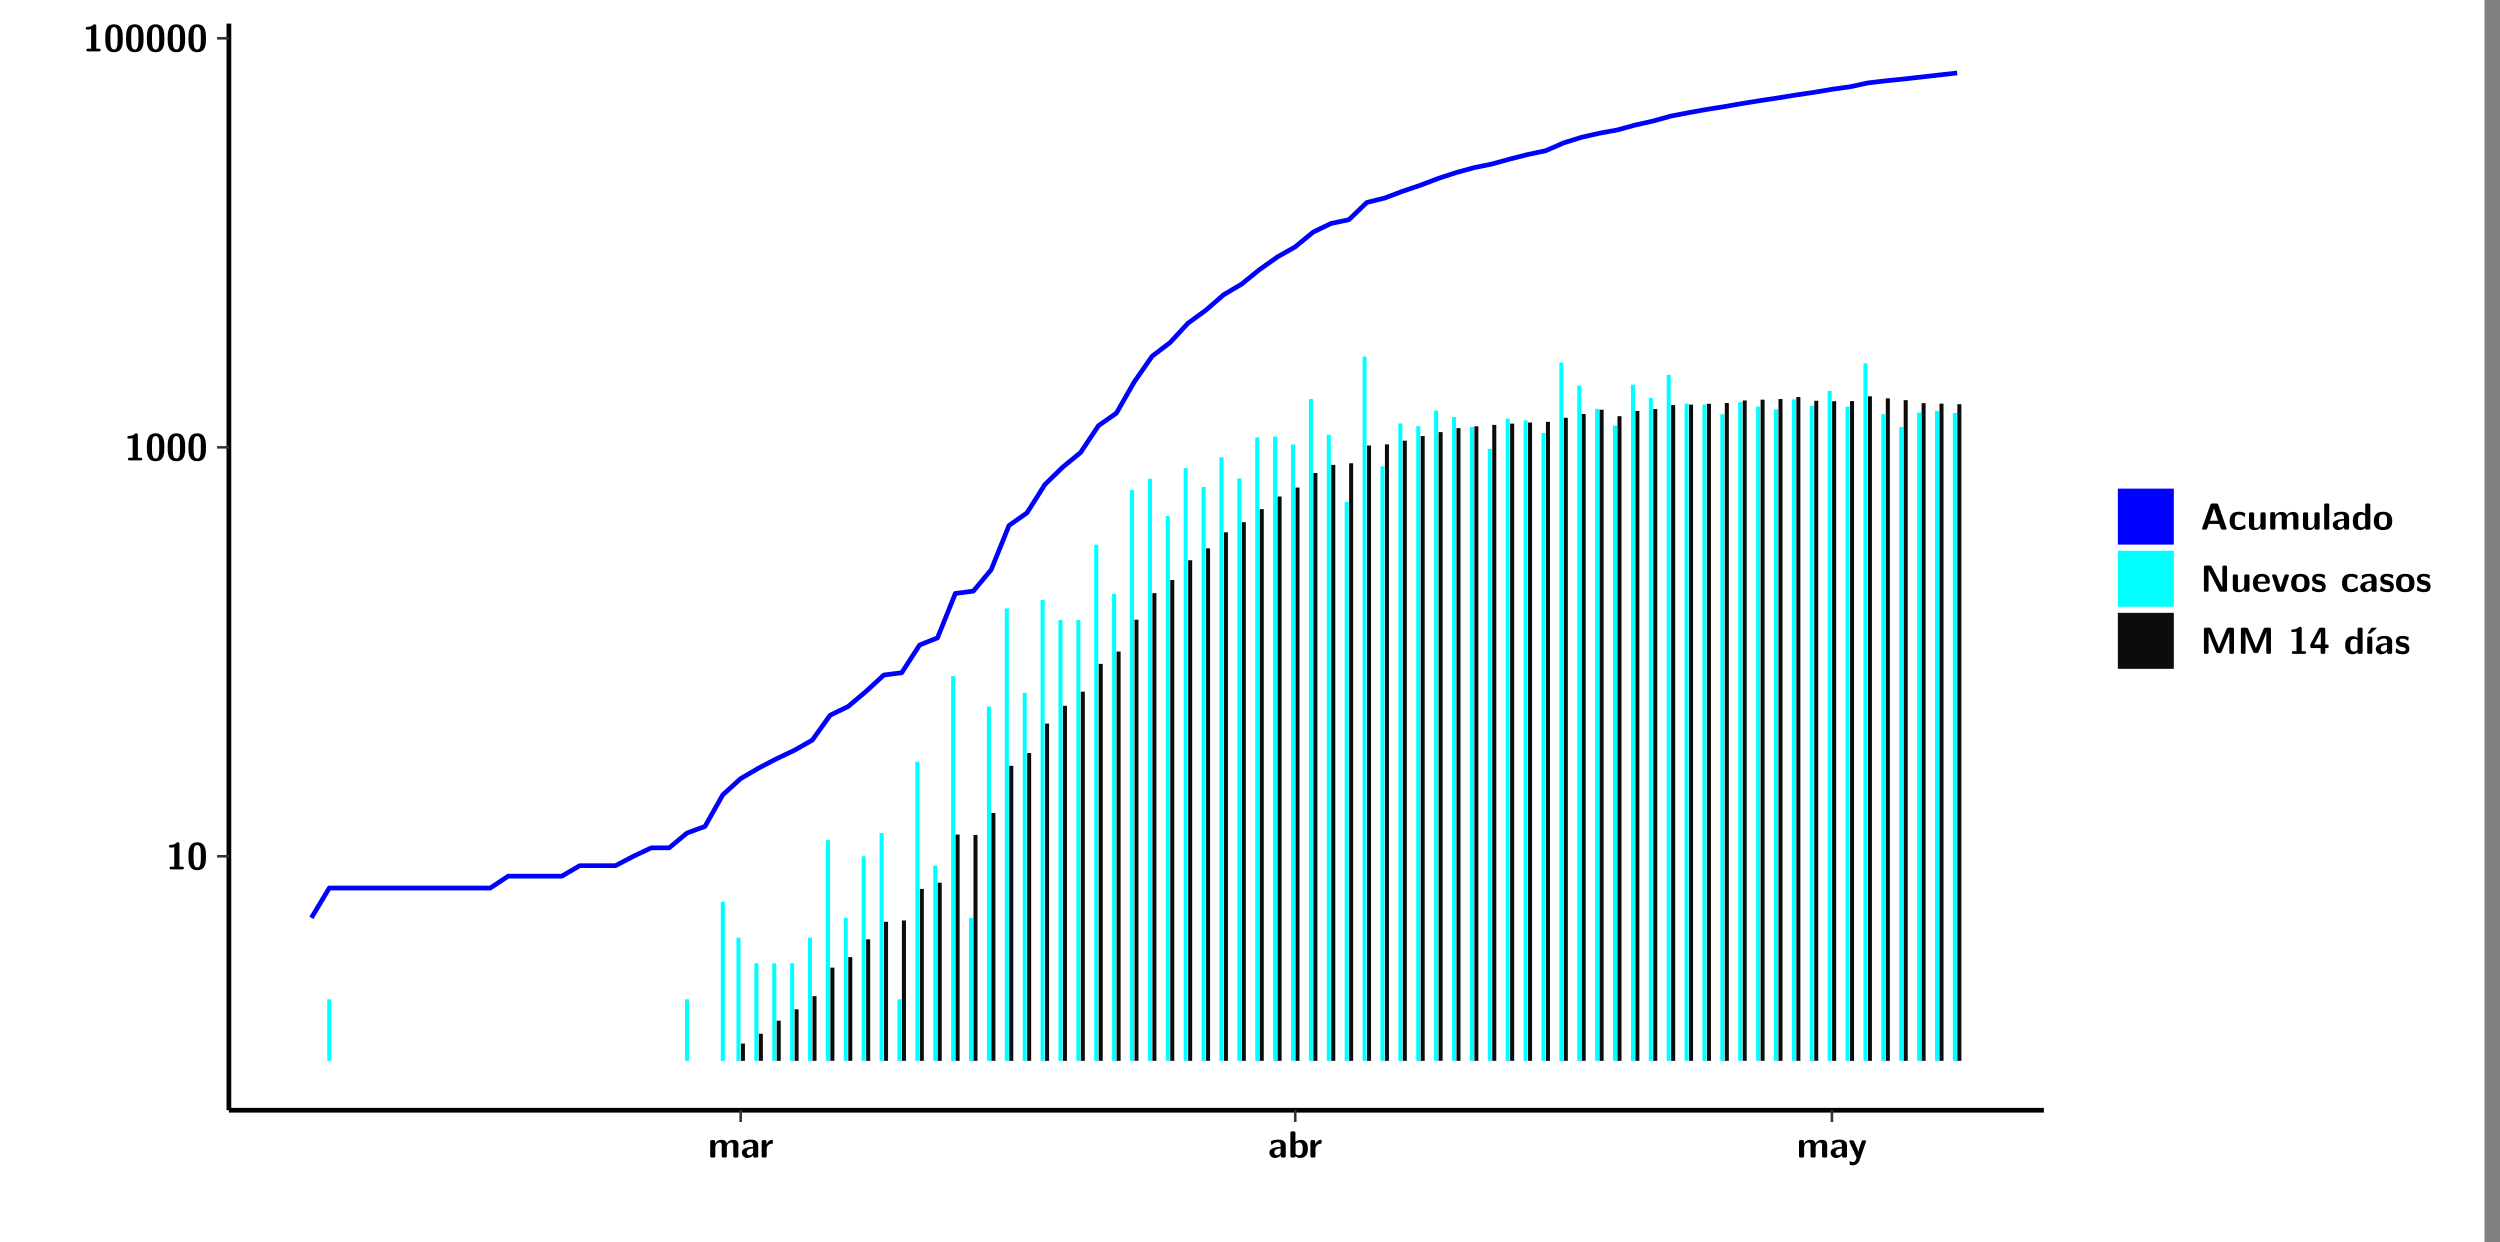 <?xml version="1.0" encoding="UTF-8"?>
<svg xmlns="http://www.w3.org/2000/svg" xmlns:xlink="http://www.w3.org/1999/xlink" width="579.653pt" height="288pt" viewBox="0 0 579.653 288" version="1.1">
<rect x="0" y="0" width="579.653" height="288" fill="#808080" stroke="none"/>
<defs>
<g>
<symbol overflow="visible" id="glyph0-0">
<path style="stroke:none;" d=""/>
</symbol>
<symbol overflow="visible" id="glyph0-1">
<path style="stroke:none;" d="M 3.109 -5.859 C 3.109 -6.016 3.109 -6.281 2.719 -6.281 C 2.547 -6.281 2.516 -6.266 2.406 -6.156 C 2.25 -6.016 1.922 -5.688 1.047 -5.672 C 0.891 -5.672 0.672 -5.609 0.672 -5.359 C 0.672 -5.047 0.969 -5.047 1.094 -5.047 C 1.344 -5.047 1.656 -5.078 1.906 -5.156 L 1.906 -0.625 L 1.234 -0.625 C 1.109 -0.625 0.812 -0.625 0.812 -0.312 C 0.812 0 1.109 0 1.234 0 L 3.719 0 C 3.828 0 4.141 0 4.141 -0.312 C 4.141 -0.625 3.828 -0.625 3.719 -0.625 L 3.109 -0.625 Z M 3.109 -5.859 "/>
</symbol>
<symbol overflow="visible" id="glyph0-2">
<path style="stroke:none;" d="M 4.438 -3 C 4.438 -4.203 4.438 -6.281 2.406 -6.281 C 0.375 -6.281 0.375 -4.219 0.375 -3 C 0.375 -1.812 0.375 0.188 2.406 0.188 C 4.438 0.188 4.438 -1.781 4.438 -3 Z M 2.406 -0.438 C 1.75 -0.438 1.656 -1.25 1.625 -1.484 C 1.562 -1.953 1.562 -2.766 1.562 -3.125 C 1.562 -3.641 1.562 -4.203 1.625 -4.641 C 1.641 -4.875 1.734 -5.641 2.406 -5.641 C 3.047 -5.641 3.156 -4.906 3.188 -4.734 C 3.25 -4.281 3.25 -3.594 3.25 -3.125 C 3.25 -2.625 3.25 -1.953 3.188 -1.469 C 3.156 -1.234 3.062 -0.438 2.406 -0.438 Z M 2.406 -0.438 "/>
</symbol>
<symbol overflow="visible" id="glyph0-3">
<path style="stroke:none;" d="M 7.062 -2.844 C 7.062 -3.75 6.672 -4.109 5.781 -4.109 C 5.156 -4.109 4.688 -3.828 4.359 -3.25 C 4.219 -4.078 3.484 -4.109 3.109 -4.109 C 2.938 -4.109 2.578 -4.109 2.188 -3.828 C 1.906 -3.625 1.734 -3.344 1.672 -3.203 L 1.672 -3.641 C 1.672 -3.922 1.609 -4.062 1.25 -4.062 L 0.953 -4.062 C 0.625 -4.062 0.531 -3.969 0.531 -3.641 L 0.531 -0.422 C 0.531 -0.109 0.625 0 0.953 0 L 1.297 0 C 1.625 0 1.719 -0.109 1.719 -0.422 L 1.719 -2.359 C 1.719 -3.141 2.25 -3.484 2.688 -3.484 C 3.109 -3.484 3.203 -3.297 3.203 -2.828 L 3.203 -0.422 C 3.203 -0.109 3.297 0 3.625 0 L 3.969 0 C 4.297 0 4.391 -0.109 4.391 -0.422 L 4.391 -2.359 C 4.391 -3.141 4.922 -3.484 5.359 -3.484 C 5.781 -3.484 5.875 -3.297 5.875 -2.828 L 5.875 -0.422 C 5.875 -0.109 5.969 0 6.297 0 L 6.641 0 C 6.984 0 7.062 -0.109 7.062 -0.422 Z M 7.062 -2.844 "/>
</symbol>
<symbol overflow="visible" id="glyph0-4">
<path style="stroke:none;" d="M 4.062 -2.766 C 4.062 -4.156 2.734 -4.156 2.297 -4.156 C 1.891 -4.156 1.453 -4.125 0.859 -3.891 C 0.672 -3.797 0.625 -3.781 0.625 -3.688 C 0.625 -3.625 0.688 -3.109 0.688 -3.047 C 0.703 -2.984 0.75 -2.938 0.812 -2.938 C 0.844 -2.938 0.875 -2.969 0.906 -3 C 1.281 -3.391 1.719 -3.578 2.266 -3.578 C 2.734 -3.578 2.875 -3.297 2.875 -2.781 L 2.875 -2.469 C 2.562 -2.469 0.266 -2.453 0.266 -1.172 C 0.266 -0.547 0.766 0.094 1.531 0.094 C 1.828 0.094 2.484 0.016 2.906 -0.594 L 2.906 -0.422 C 2.906 -0.141 2.969 0 3.328 0 L 3.641 0 C 3.984 0 4.062 -0.109 4.062 -0.422 Z M 2.875 -1.344 C 2.875 -0.531 2.047 -0.531 2.016 -0.531 C 1.641 -0.531 1.406 -0.844 1.406 -1.188 C 1.406 -2.047 2.625 -2.109 2.875 -2.109 Z M 2.875 -1.344 "/>
</symbol>
<symbol overflow="visible" id="glyph0-5">
<path style="stroke:none;" d="M 1.703 -2.016 C 1.703 -2.844 2.391 -3.188 2.938 -3.219 C 3.109 -3.234 3.125 -3.234 3.125 -3.469 L 3.125 -3.875 C 3.125 -4.047 3.125 -4.109 2.969 -4.109 C 2.719 -4.109 2.078 -4.031 1.672 -3.078 L 1.656 -3.078 L 1.656 -3.641 C 1.656 -3.922 1.594 -4.062 1.234 -4.062 L 0.953 -4.062 C 0.641 -4.062 0.531 -3.969 0.531 -3.641 L 0.531 -0.422 C 0.531 -0.109 0.625 0 0.953 0 L 1.281 0 C 1.609 0 1.703 -0.109 1.703 -0.422 Z M 1.703 -2.016 "/>
</symbol>
<symbol overflow="visible" id="glyph0-6">
<path style="stroke:none;" d="M 1.703 -5.656 C 1.703 -5.938 1.641 -6.078 1.281 -6.078 L 0.953 -6.078 C 0.641 -6.078 0.531 -5.984 0.531 -5.656 L 0.531 -0.422 C 0.531 -0.109 0.625 0 0.953 0 L 1.312 0 C 1.453 0 1.719 0 1.734 -0.344 C 2.125 0.094 2.578 0.094 2.719 0.094 C 4.578 0.094 4.578 -1.594 4.578 -2.031 C 4.578 -2.453 4.578 -4.109 2.938 -4.109 C 2.219 -4.109 1.781 -3.703 1.703 -3.625 Z M 1.734 -3.172 C 1.844 -3.281 2.109 -3.484 2.5 -3.484 C 3.391 -3.484 3.391 -2.672 3.391 -2.016 C 3.391 -1.375 3.391 -0.531 2.406 -0.531 C 2.047 -0.531 1.828 -0.75 1.734 -0.875 Z M 1.734 -3.172 "/>
</symbol>
<symbol overflow="visible" id="glyph0-7">
<path style="stroke:none;" d="M 4.109 -3.609 C 4.141 -3.719 4.141 -3.734 4.141 -3.781 C 4.141 -4.016 3.906 -4.016 3.797 -4.016 L 3.609 -4.016 C 3.469 -4.016 3.266 -4.016 3.141 -3.812 C 3.109 -3.766 2.406 -1.828 2.359 -1.25 L 2.344 -1.25 C 2.312 -1.672 1.953 -2.484 1.562 -3.328 C 1.328 -3.891 1.266 -4.016 0.828 -4.016 L 0.594 -4.016 C 0.469 -4.016 0.25 -4.016 0.25 -3.781 C 0.25 -3.75 0.281 -3.688 0.297 -3.641 L 1.953 0 C 1.891 0.188 1.859 0.281 1.828 0.375 C 1.734 0.656 1.578 1.047 1.109 1.047 C 0.812 1.047 0.609 0.922 0.516 0.875 C 0.469 0.844 0.453 0.828 0.422 0.828 C 0.391 0.828 0.312 0.859 0.312 0.969 C 0.312 1.031 0.375 1.641 0.391 1.672 C 0.469 1.781 0.953 1.797 1.094 1.797 C 2.172 1.797 2.609 0.766 2.672 0.547 Z M 4.109 -3.609 "/>
</symbol>
<symbol overflow="visible" id="glyph0-8">
<path style="stroke:none;" d="M 4.156 -5.703 C 4.031 -6.078 3.766 -6.078 3.594 -6.078 L 2.828 -6.078 C 2.641 -6.078 2.391 -6.078 2.266 -5.703 L 0.406 -0.406 C 0.375 -0.297 0.375 -0.281 0.375 -0.234 C 0.375 0 0.594 0 0.703 0 L 1.031 0 C 1.188 0 1.453 0 1.578 -0.344 L 1.922 -1.328 L 4.344 -1.328 L 4.641 -0.484 C 4.75 -0.172 4.812 0 5.234 0 L 5.703 0 C 5.828 0 6.047 0 6.047 -0.234 C 6.047 -0.281 6.047 -0.297 6 -0.406 Z M 2.812 -3.938 C 2.938 -4.328 3.062 -4.656 3.125 -4.969 L 3.141 -4.969 C 3.188 -4.766 3.188 -4.75 3.25 -4.547 L 4.078 -2.078 L 2.188 -2.078 Z M 2.812 -3.938 "/>
</symbol>
<symbol overflow="visible" id="glyph0-9">
<path style="stroke:none;" d="M 4 -0.438 C 4 -0.531 3.969 -0.938 3.953 -1.047 C 3.953 -1.078 3.938 -1.172 3.844 -1.172 C 3.812 -1.172 3.797 -1.172 3.703 -1.078 C 3.562 -0.953 3.141 -0.594 2.422 -0.594 C 1.516 -0.594 1.516 -1.469 1.516 -2.031 C 1.516 -2.75 1.562 -3.484 2.453 -3.484 C 3.031 -3.484 3.266 -3.344 3.578 -3.078 C 3.688 -2.984 3.703 -2.984 3.734 -2.984 C 3.828 -2.984 3.844 -3.062 3.844 -3.094 C 3.859 -3.172 3.953 -3.656 3.953 -3.703 C 3.953 -3.781 3.891 -3.812 3.75 -3.891 C 3.328 -4.078 3.062 -4.156 2.453 -4.156 C 1.141 -4.156 0.328 -3.547 0.328 -2.016 C 0.328 -0.562 1.078 0.094 2.406 0.094 C 2.641 0.094 3.172 0.094 3.75 -0.203 C 4 -0.344 4 -0.344 4 -0.438 Z M 4 -0.438 "/>
</symbol>
<symbol overflow="visible" id="glyph0-10">
<path style="stroke:none;" d="M 4.391 -3.594 C 4.391 -3.875 4.328 -4.016 3.969 -4.016 L 3.609 -4.016 C 3.281 -4.016 3.188 -3.906 3.188 -3.594 L 3.188 -1.516 C 3.188 -0.938 2.891 -0.438 2.266 -0.438 C 1.766 -0.438 1.719 -0.562 1.719 -1.031 L 1.719 -3.594 C 1.719 -3.875 1.656 -4.016 1.297 -4.016 L 0.953 -4.016 C 0.625 -4.016 0.531 -3.922 0.531 -3.594 L 0.531 -1.109 C 0.531 -0.172 1.031 0.094 1.953 0.094 C 2.188 0.094 2.812 0.094 3.219 -0.656 L 3.219 -0.422 C 3.219 -0.141 3.281 0 3.641 0 L 3.969 0 C 4.297 0 4.391 -0.109 4.391 -0.422 Z M 4.391 -3.594 "/>
</symbol>
<symbol overflow="visible" id="glyph0-11">
<path style="stroke:none;" d="M 1.703 -5.656 C 1.703 -5.938 1.641 -6.078 1.281 -6.078 L 0.953 -6.078 C 0.641 -6.078 0.531 -5.984 0.531 -5.656 L 0.531 -0.422 C 0.531 -0.109 0.625 0 0.953 0 L 1.281 0 C 1.609 0 1.703 -0.109 1.703 -0.422 Z M 1.703 -5.656 "/>
</symbol>
<symbol overflow="visible" id="glyph0-12">
<path style="stroke:none;" d="M 4.375 -5.656 C 4.375 -5.938 4.312 -6.078 3.953 -6.078 L 3.625 -6.078 C 3.297 -6.078 3.203 -5.969 3.203 -5.656 L 3.203 -3.672 C 2.812 -4.047 2.375 -4.109 2.109 -4.109 C 0.328 -4.109 0.328 -2.422 0.328 -2 C 0.328 -1.594 0.328 0.094 2.062 0.094 C 2.422 0.094 2.812 -0.016 3.188 -0.406 C 3.188 -0.094 3.297 0 3.609 0 L 3.953 0 C 4.281 0 4.375 -0.109 4.375 -0.422 Z M 3.188 -1.094 C 3.188 -0.953 3.188 -0.875 2.922 -0.688 C 2.703 -0.547 2.5 -0.531 2.406 -0.531 C 1.516 -0.531 1.516 -1.344 1.516 -2 C 1.516 -2.656 1.516 -3.484 2.5 -3.484 C 2.75 -3.484 2.984 -3.391 3.188 -3.203 Z M 3.188 -1.094 "/>
</symbol>
<symbol overflow="visible" id="glyph0-13">
<path style="stroke:none;" d="M 4.547 -1.969 C 4.547 -3.406 3.844 -4.156 2.406 -4.156 C 0.953 -4.156 0.266 -3.391 0.266 -1.969 C 0.266 -0.547 1.031 0.094 2.406 0.094 C 3.781 0.094 4.547 -0.531 4.547 -1.969 Z M 2.406 -0.594 C 1.469 -0.594 1.469 -1.375 1.469 -2.078 C 1.469 -2.75 1.469 -3.531 2.406 -3.531 C 3.344 -3.531 3.344 -2.766 3.344 -2.078 C 3.344 -1.391 3.344 -0.594 2.406 -0.594 Z M 2.406 -0.594 "/>
</symbol>
<symbol overflow="visible" id="glyph0-14">
<path style="stroke:none;" d="M 2.656 -5.734 C 2.469 -6.078 2.203 -6.078 2.031 -6.078 L 1.219 -6.078 C 0.906 -6.078 0.797 -5.984 0.797 -5.656 L 0.797 -0.422 C 0.797 -0.109 0.891 0 1.219 0 L 1.453 0 C 1.781 0 1.875 -0.109 1.875 -0.422 L 1.875 -5.016 L 1.891 -5.016 L 4.297 -0.344 C 4.484 0 4.75 0 4.922 0 L 5.734 0 C 6.062 0 6.156 -0.109 6.156 -0.422 L 6.156 -5.656 C 6.156 -5.938 6.094 -6.078 5.734 -6.078 L 5.5 -6.078 C 5.156 -6.078 5.078 -5.969 5.078 -5.656 L 5.078 -1.062 L 5.062 -1.062 Z M 2.656 -5.734 "/>
</symbol>
<symbol overflow="visible" id="glyph0-15">
<path style="stroke:none;" d="M 3.781 -1.875 C 3.984 -1.875 4.203 -1.891 4.203 -2.281 C 4.203 -3.406 3.672 -4.156 2.359 -4.156 C 0.969 -4.156 0.266 -3.375 0.266 -2.047 C 0.266 -0.609 1.109 0.094 2.484 0.094 C 2.812 0.094 3.312 0.047 3.891 -0.234 C 4.078 -0.328 4.141 -0.359 4.141 -0.469 C 4.141 -0.531 4.125 -0.781 4.109 -0.844 C 4.078 -1.125 4.062 -1.125 3.984 -1.125 C 3.953 -1.125 3.938 -1.125 3.844 -1.047 C 3.328 -0.594 2.797 -0.531 2.516 -0.531 C 1.531 -0.531 1.422 -1.312 1.391 -1.875 Z M 1.406 -2.344 C 1.422 -2.875 1.609 -3.531 2.359 -3.531 C 3.062 -3.531 3.203 -3.031 3.219 -2.344 Z M 1.406 -2.344 "/>
</symbol>
<symbol overflow="visible" id="glyph0-16">
<path style="stroke:none;" d="M 4.109 -3.609 C 4.141 -3.719 4.141 -3.75 4.141 -3.766 C 4.141 -4.016 3.922 -4.016 3.797 -4.016 L 3.609 -4.016 C 3.25 -4.016 3.141 -3.891 3.062 -3.641 L 2.203 -0.984 L 1.328 -3.641 C 1.266 -3.828 1.203 -4.016 0.781 -4.016 L 0.578 -4.016 C 0.453 -4.016 0.234 -4.016 0.234 -3.766 C 0.234 -3.75 0.234 -3.719 0.266 -3.609 L 1.312 -0.375 C 1.438 0 1.703 0 1.859 0 L 2.5 0 C 2.672 0 2.938 0 3.062 -0.375 Z M 4.109 -3.609 "/>
</symbol>
<symbol overflow="visible" id="glyph0-17">
<path style="stroke:none;" d="M 3.469 -1.234 C 3.469 -1.734 3.203 -2.031 3.047 -2.172 C 2.703 -2.484 2.391 -2.547 2.031 -2.609 C 1.547 -2.703 1.188 -2.766 1.188 -3.109 C 1.188 -3.469 1.484 -3.547 1.828 -3.547 C 2.406 -3.547 2.719 -3.328 2.953 -3.125 C 3.047 -3.047 3.062 -3.047 3.094 -3.047 C 3.188 -3.047 3.203 -3.125 3.203 -3.156 C 3.219 -3.219 3.312 -3.719 3.312 -3.766 C 3.312 -3.906 2.844 -4.031 2.75 -4.062 C 2.406 -4.156 2.125 -4.156 1.891 -4.156 C 1.5 -4.156 0.328 -4.156 0.328 -2.906 C 0.328 -2.484 0.516 -2.219 0.75 -2 C 1.062 -1.734 1.406 -1.672 1.906 -1.562 C 2.156 -1.531 2.609 -1.453 2.609 -1.062 C 2.609 -0.656 2.266 -0.594 1.922 -0.594 C 1.531 -0.594 1.047 -0.703 0.625 -1.188 C 0.594 -1.234 0.562 -1.266 0.516 -1.266 C 0.422 -1.266 0.406 -1.188 0.391 -1.125 C 0.375 -1.016 0.266 -0.516 0.266 -0.422 C 0.266 -0.266 0.922 -0.062 0.922 -0.047 C 1.406 0.094 1.766 0.094 1.922 0.094 C 2.359 0.094 3.469 0.062 3.469 -1.234 Z M 3.469 -1.234 "/>
</symbol>
<symbol overflow="visible" id="glyph0-18">
<path style="stroke:none;" d="M 4.859 -2.859 C 4.688 -2.422 4.359 -1.609 4.281 -1.312 C 4.203 -1.625 3.844 -2.484 3.656 -2.953 L 2.531 -5.719 C 2.391 -6.078 2.109 -6.078 1.953 -6.078 L 1.219 -6.078 C 0.906 -6.078 0.797 -5.984 0.797 -5.656 L 0.797 -0.422 C 0.797 -0.109 0.891 0 1.219 0 L 1.453 0 C 1.781 0 1.875 -0.109 1.875 -0.422 L 1.875 -4.953 L 1.891 -4.953 C 1.984 -4.562 2.375 -3.578 2.578 -3.062 L 3.609 -0.562 C 3.766 -0.188 3.969 -0.188 4.266 -0.188 C 4.562 -0.188 4.781 -0.188 4.938 -0.562 L 6.062 -3.328 C 6.141 -3.531 6.625 -4.719 6.672 -4.953 L 6.688 -4.953 L 6.688 -0.422 C 6.688 -0.141 6.75 0 7.109 0 L 7.344 0 C 7.672 0 7.766 -0.109 7.766 -0.422 L 7.766 -5.656 C 7.766 -5.938 7.703 -6.078 7.344 -6.078 L 6.609 -6.078 C 6.391 -6.078 6.172 -6.062 6.016 -5.703 Z M 4.859 -2.859 "/>
</symbol>
<symbol overflow="visible" id="glyph0-19">
<path style="stroke:none;" d="M 0.344 -2.297 C 0.266 -2.172 0.266 -2.141 0.266 -1.984 L 0.266 -1.766 C 0.266 -1.484 0.328 -1.344 0.688 -1.344 L 2.672 -1.344 L 2.672 -0.422 C 2.672 -0.141 2.719 0 3.078 0 L 3.328 0 C 3.656 0 3.75 -0.109 3.75 -0.422 L 3.75 -1.344 L 4.125 -1.344 C 4.391 -1.344 4.547 -1.406 4.547 -1.75 C 4.547 -2.078 4.422 -2.172 4.125 -2.172 L 3.75 -2.172 L 3.75 -5.656 C 3.75 -5.984 3.656 -6.078 3.328 -6.078 L 2.688 -6.078 C 2.531 -6.078 2.391 -6.078 2.281 -5.875 Z M 1.188 -2.172 C 2.578 -4.75 2.672 -5.016 2.703 -5.156 L 2.719 -5.156 L 2.719 -2.172 Z M 1.188 -2.172 "/>
</symbol>
<symbol overflow="visible" id="glyph0-20">
<path style="stroke:none;" d="M 3.906 -5.844 C 3.953 -5.875 4 -5.922 4 -5.969 C 4 -6.078 3.906 -6.078 3.766 -6.078 L 3.047 -6.078 C 2.875 -6.078 2.859 -6.078 2.781 -5.984 L 2.031 -4.953 C 1.953 -4.859 1.953 -4.844 1.953 -4.828 C 1.953 -4.703 2.047 -4.703 2.188 -4.703 L 2.516 -4.703 Z M 3.906 -5.844 "/>
</symbol>
<symbol overflow="visible" id="glyph0-21">
<path style="stroke:none;" d="M 1.703 -3.594 C 1.703 -3.875 1.641 -4.016 1.281 -4.016 L 0.953 -4.016 C 0.641 -4.016 0.531 -3.922 0.531 -3.594 L 0.531 -0.422 C 0.531 -0.109 0.625 0 0.953 0 L 1.281 0 C 1.609 0 1.703 -0.109 1.703 -0.422 Z M 1.703 -3.594 "/>
</symbol>
</g>
<clipPath id="clip1">
  <path d="M 0 0 L 576.008 0 L 576.008 288 L 0 288 Z M 0 0 "/>
</clipPath>
<clipPath id="clip2">
  <path d="M 53.07 5.477 L 473.898 5.477 L 473.898 257.414 L 53.07 257.414 Z M 53.07 5.477 "/>
</clipPath>
</defs>
<g id="surface1">
<g clip-path="url(#clip1)" clip-rule="nonzero">
<path style="fill-rule:nonzero;fill:rgb(100%,100%,100%);fill-opacity:1;stroke-width:0.598;stroke-linecap:round;stroke-linejoin:round;stroke:rgb(100%,100%,100%);stroke-opacity:1;stroke-miterlimit:10;" d="M 0 0 L 0 288.004 L 576.008 288.004 L 576.008 0 Z M 0 0 " transform="matrix(1,0,0,-1,0,288)"/>
</g>
<g clip-path="url(#clip2)" clip-rule="nonzero">
<path style=" stroke:none;fill-rule:nonzero;fill:rgb(100%,100%,100%);fill-opacity:1;" d="M 53.07 257.414 L 53.07 5.477 L 473.898 5.477 L 473.898 257.414 Z M 53.07 257.414 "/>
</g>
<path style=" stroke:none;fill-rule:nonzero;fill:rgb(0%,100%,100%);fill-opacity:1;" d="M 75.875 245.969 L 75.875 231.691 L 76.812 231.691 L 76.812 245.969 Z M 75.875 245.969 "/>
<path style=" stroke:none;fill-rule:nonzero;fill:rgb(0%,100%,100%);fill-opacity:1;" d="M 158.836 245.969 L 158.836 231.691 L 159.762 231.691 L 159.762 245.969 Z M 158.836 245.969 "/>
<path style=" stroke:none;fill-rule:nonzero;fill:rgb(0%,100%,100%);fill-opacity:1;" d="M 167.125 245.969 L 167.125 209.066 L 168.062 209.066 L 168.062 245.969 Z M 167.125 245.969 "/>
<path style=" stroke:none;fill-rule:nonzero;fill:rgb(0%,100%,100%);fill-opacity:1;" d="M 170.762 245.969 L 170.762 217.414 L 171.688 217.414 L 171.688 245.969 Z M 170.762 245.969 "/>
<path style=" stroke:none;fill-rule:nonzero;fill:rgb(4.999%,4.999%,4.999%);fill-opacity:1;" d="M 171.797 245.969 L 171.797 241.961 L 172.723 241.961 L 172.723 245.969 Z M 171.797 245.969 "/>
<path style=" stroke:none;fill-rule:nonzero;fill:rgb(0%,100%,100%);fill-opacity:1;" d="M 174.906 245.969 L 174.906 223.34 L 175.844 223.34 L 175.844 245.969 Z M 174.906 245.969 "/>
<path style=" stroke:none;fill-rule:nonzero;fill:rgb(4.999%,4.999%,4.999%);fill-opacity:1;" d="M 175.941 245.969 L 175.941 239.68 L 176.879 239.68 L 176.879 245.969 Z M 175.941 245.969 "/>
<path style=" stroke:none;fill-rule:nonzero;fill:rgb(0%,100%,100%);fill-opacity:1;" d="M 179.051 245.969 L 179.051 223.34 L 179.988 223.34 L 179.988 245.969 Z M 179.051 245.969 "/>
<path style=" stroke:none;fill-rule:nonzero;fill:rgb(4.999%,4.999%,4.999%);fill-opacity:1;" d="M 180.086 245.969 L 180.086 236.66 L 181.023 236.66 L 181.023 245.969 Z M 180.086 245.969 "/>
<path style=" stroke:none;fill-rule:nonzero;fill:rgb(0%,100%,100%);fill-opacity:1;" d="M 183.195 245.969 L 183.195 223.34 L 184.133 223.34 L 184.133 245.969 Z M 183.195 245.969 "/>
<path style=" stroke:none;fill-rule:nonzero;fill:rgb(4.999%,4.999%,4.999%);fill-opacity:1;" d="M 184.242 245.969 L 184.242 234.023 L 185.168 234.023 L 185.168 245.969 Z M 184.242 245.969 "/>
<path style=" stroke:none;fill-rule:nonzero;fill:rgb(0%,100%,100%);fill-opacity:1;" d="M 187.352 245.969 L 187.352 217.414 L 188.277 217.414 L 188.277 245.969 Z M 187.352 245.969 "/>
<path style=" stroke:none;fill-rule:nonzero;fill:rgb(4.999%,4.999%,4.999%);fill-opacity:1;" d="M 188.387 245.969 L 188.387 230.973 L 189.324 230.973 L 189.324 245.969 Z M 188.387 245.969 "/>
<path style=" stroke:none;fill-rule:nonzero;fill:rgb(0%,100%,100%);fill-opacity:1;" d="M 191.496 245.969 L 191.496 194.797 L 192.43 194.797 L 192.43 245.969 Z M 191.496 245.969 "/>
<path style=" stroke:none;fill-rule:nonzero;fill:rgb(4.999%,4.999%,4.999%);fill-opacity:1;" d="M 192.531 245.969 L 192.531 224.348 L 193.469 224.348 L 193.469 245.969 Z M 192.531 245.969 "/>
<path style=" stroke:none;fill-rule:nonzero;fill:rgb(0%,100%,100%);fill-opacity:1;" d="M 195.641 245.969 L 195.641 212.82 L 196.574 212.82 L 196.574 245.969 Z M 195.641 245.969 "/>
<path style=" stroke:none;fill-rule:nonzero;fill:rgb(4.999%,4.999%,4.999%);fill-opacity:1;" d="M 196.684 245.969 L 196.684 221.918 L 197.613 221.918 L 197.613 245.969 Z M 196.684 245.969 "/>
<path style=" stroke:none;fill-rule:nonzero;fill:rgb(0%,100%,100%);fill-opacity:1;" d="M 199.793 245.969 L 199.793 198.543 L 200.719 198.543 L 200.719 245.969 Z M 199.793 245.969 "/>
<path style=" stroke:none;fill-rule:nonzero;fill:rgb(4.999%,4.999%,4.999%);fill-opacity:1;" d="M 200.828 245.969 L 200.828 217.793 L 201.766 217.793 L 201.766 245.969 Z M 200.828 245.969 "/>
<path style=" stroke:none;fill-rule:nonzero;fill:rgb(0%,100%,100%);fill-opacity:1;" d="M 203.938 245.969 L 203.938 193.145 L 204.875 193.145 L 204.875 245.969 Z M 203.938 245.969 "/>
<path style=" stroke:none;fill-rule:nonzero;fill:rgb(4.999%,4.999%,4.999%);fill-opacity:1;" d="M 204.973 245.969 L 204.973 213.727 L 205.91 213.727 L 205.91 245.969 Z M 204.973 245.969 "/>
<path style=" stroke:none;fill-rule:nonzero;fill:rgb(0%,100%,100%);fill-opacity:1;" d="M 208.082 245.969 L 208.082 231.691 L 209.02 231.691 L 209.02 245.969 Z M 208.082 245.969 "/>
<path style=" stroke:none;fill-rule:nonzero;fill:rgb(4.999%,4.999%,4.999%);fill-opacity:1;" d="M 209.117 245.969 L 209.117 213.418 L 210.055 213.418 L 210.055 245.969 Z M 209.117 245.969 "/>
<path style=" stroke:none;fill-rule:nonzero;fill:rgb(0%,100%,100%);fill-opacity:1;" d="M 212.238 245.969 L 212.238 176.625 L 213.164 176.625 L 213.164 245.969 Z M 212.238 245.969 "/>
<path style=" stroke:none;fill-rule:nonzero;fill:rgb(4.999%,4.999%,4.999%);fill-opacity:1;" d="M 213.273 245.969 L 213.273 206.105 L 214.199 206.105 L 214.199 245.969 Z M 213.273 245.969 "/>
<path style=" stroke:none;fill-rule:nonzero;fill:rgb(0%,100%,100%);fill-opacity:1;" d="M 216.383 245.969 L 216.383 200.715 L 217.316 200.715 L 217.316 245.969 Z M 216.383 245.969 "/>
<path style=" stroke:none;fill-rule:nonzero;fill:rgb(4.999%,4.999%,4.999%);fill-opacity:1;" d="M 217.418 245.969 L 217.418 204.672 L 218.355 204.672 L 218.355 245.969 Z M 217.418 245.969 "/>
<path style=" stroke:none;fill-rule:nonzero;fill:rgb(0%,100%,100%);fill-opacity:1;" d="M 220.527 245.969 L 220.527 156.781 L 221.461 156.781 L 221.461 245.969 Z M 220.527 245.969 "/>
<path style=" stroke:none;fill-rule:nonzero;fill:rgb(4.999%,4.999%,4.999%);fill-opacity:1;" d="M 221.562 245.969 L 221.562 193.492 L 222.5 193.492 L 222.5 245.969 Z M 221.562 245.969 "/>
<path style=" stroke:none;fill-rule:nonzero;fill:rgb(0%,100%,100%);fill-opacity:1;" d="M 224.68 245.969 L 224.68 212.82 L 225.605 212.82 L 225.605 245.969 Z M 224.68 245.969 "/>
<path style=" stroke:none;fill-rule:nonzero;fill:rgb(4.999%,4.999%,4.999%);fill-opacity:1;" d="M 225.715 245.969 L 225.715 193.602 L 226.645 193.602 L 226.645 245.969 Z M 225.715 245.969 "/>
<path style=" stroke:none;fill-rule:nonzero;fill:rgb(0%,100%,100%);fill-opacity:1;" d="M 228.824 245.969 L 228.824 163.824 L 229.762 163.824 L 229.762 245.969 Z M 228.824 245.969 "/>
<path style=" stroke:none;fill-rule:nonzero;fill:rgb(4.999%,4.999%,4.999%);fill-opacity:1;" d="M 229.859 245.969 L 229.859 188.5 L 230.797 188.5 L 230.797 245.969 Z M 229.859 245.969 "/>
<path style=" stroke:none;fill-rule:nonzero;fill:rgb(0%,100%,100%);fill-opacity:1;" d="M 232.969 245.969 L 232.969 141.07 L 233.906 141.07 L 233.906 245.969 Z M 232.969 245.969 "/>
<path style=" stroke:none;fill-rule:nonzero;fill:rgb(4.999%,4.999%,4.999%);fill-opacity:1;" d="M 234.004 245.969 L 234.004 177.562 L 234.941 177.562 L 234.941 245.969 Z M 234.004 245.969 "/>
<path style=" stroke:none;fill-rule:nonzero;fill:rgb(0%,100%,100%);fill-opacity:1;" d="M 237.125 245.969 L 237.125 160.645 L 238.051 160.645 L 238.051 245.969 Z M 237.125 245.969 "/>
<path style=" stroke:none;fill-rule:nonzero;fill:rgb(4.999%,4.999%,4.999%);fill-opacity:1;" d="M 238.16 245.969 L 238.16 174.594 L 239.086 174.594 L 239.086 245.969 Z M 238.16 245.969 "/>
<path style=" stroke:none;fill-rule:nonzero;fill:rgb(0%,100%,100%);fill-opacity:1;" d="M 241.27 245.969 L 241.27 139.145 L 242.203 139.145 L 242.203 245.969 Z M 241.27 245.969 "/>
<path style=" stroke:none;fill-rule:nonzero;fill:rgb(4.999%,4.999%,4.999%);fill-opacity:1;" d="M 242.305 245.969 L 242.305 167.77 L 243.242 167.77 L 243.242 245.969 Z M 242.305 245.969 "/>
<path style=" stroke:none;fill-rule:nonzero;fill:rgb(0%,100%,100%);fill-opacity:1;" d="M 245.414 245.969 L 245.414 143.77 L 246.348 143.77 L 246.348 245.969 Z M 245.414 245.969 "/>
<path style=" stroke:none;fill-rule:nonzero;fill:rgb(4.999%,4.999%,4.999%);fill-opacity:1;" d="M 246.449 245.969 L 246.449 163.637 L 247.387 163.637 L 247.387 245.969 Z M 246.449 245.969 "/>
<path style=" stroke:none;fill-rule:nonzero;fill:rgb(0%,100%,100%);fill-opacity:1;" d="M 249.566 245.969 L 249.566 143.77 L 250.492 143.77 L 250.492 245.969 Z M 249.566 245.969 "/>
<path style=" stroke:none;fill-rule:nonzero;fill:rgb(4.999%,4.999%,4.999%);fill-opacity:1;" d="M 250.602 245.969 L 250.602 160.367 L 251.531 160.367 L 251.531 245.969 Z M 250.602 245.969 "/>
<path style=" stroke:none;fill-rule:nonzero;fill:rgb(0%,100%,100%);fill-opacity:1;" d="M 253.711 245.969 L 253.711 126.305 L 254.648 126.305 L 254.648 245.969 Z M 253.711 245.969 "/>
<path style=" stroke:none;fill-rule:nonzero;fill:rgb(4.999%,4.999%,4.999%);fill-opacity:1;" d="M 254.746 245.969 L 254.746 153.922 L 255.684 153.922 L 255.684 245.969 Z M 254.746 245.969 "/>
<path style=" stroke:none;fill-rule:nonzero;fill:rgb(0%,100%,100%);fill-opacity:1;" d="M 257.855 245.969 L 257.855 137.703 L 258.793 137.703 L 258.793 245.969 Z M 257.855 245.969 "/>
<path style=" stroke:none;fill-rule:nonzero;fill:rgb(4.999%,4.999%,4.999%);fill-opacity:1;" d="M 258.891 245.969 L 258.891 151.062 L 259.828 151.062 L 259.828 245.969 Z M 258.891 245.969 "/>
<path style=" stroke:none;fill-rule:nonzero;fill:rgb(0%,100%,100%);fill-opacity:1;" d="M 262.012 245.969 L 262.012 113.59 L 262.938 113.59 L 262.938 245.969 Z M 262.012 245.969 "/>
<path style=" stroke:none;fill-rule:nonzero;fill:rgb(4.999%,4.999%,4.999%);fill-opacity:1;" d="M 263.047 245.969 L 263.047 143.68 L 263.973 143.68 L 263.973 245.969 Z M 263.047 245.969 "/>
<path style=" stroke:none;fill-rule:nonzero;fill:rgb(0%,100%,100%);fill-opacity:1;" d="M 266.156 245.969 L 266.156 111 L 267.094 111 L 267.094 245.969 Z M 266.156 245.969 "/>
<path style=" stroke:none;fill-rule:nonzero;fill:rgb(4.999%,4.999%,4.999%);fill-opacity:1;" d="M 267.191 245.969 L 267.191 137.523 L 268.129 137.523 L 268.129 245.969 Z M 267.191 245.969 "/>
<path style=" stroke:none;fill-rule:nonzero;fill:rgb(0%,100%,100%);fill-opacity:1;" d="M 270.301 245.969 L 270.301 119.66 L 271.238 119.66 L 271.238 245.969 Z M 270.301 245.969 "/>
<path style=" stroke:none;fill-rule:nonzero;fill:rgb(4.999%,4.999%,4.999%);fill-opacity:1;" d="M 271.336 245.969 L 271.336 134.484 L 272.273 134.484 L 272.273 245.969 Z M 271.336 245.969 "/>
<path style=" stroke:none;fill-rule:nonzero;fill:rgb(0%,100%,100%);fill-opacity:1;" d="M 274.453 245.969 L 274.453 108.551 L 275.383 108.551 L 275.383 245.969 Z M 274.453 245.969 "/>
<path style=" stroke:none;fill-rule:nonzero;fill:rgb(4.999%,4.999%,4.999%);fill-opacity:1;" d="M 275.492 245.969 L 275.492 129.902 L 276.418 129.902 L 276.418 245.969 Z M 275.492 245.969 "/>
<path style=" stroke:none;fill-rule:nonzero;fill:rgb(0%,100%,100%);fill-opacity:1;" d="M 278.598 245.969 L 278.598 112.906 L 279.535 112.906 L 279.535 245.969 Z M 278.598 245.969 "/>
<path style=" stroke:none;fill-rule:nonzero;fill:rgb(4.999%,4.999%,4.999%);fill-opacity:1;" d="M 279.637 245.969 L 279.637 127.141 L 280.57 127.141 L 280.57 245.969 Z M 279.637 245.969 "/>
<path style=" stroke:none;fill-rule:nonzero;fill:rgb(0%,100%,100%);fill-opacity:1;" d="M 282.742 245.969 L 282.742 106.031 L 283.68 106.031 L 283.68 245.969 Z M 282.742 245.969 "/>
<path style=" stroke:none;fill-rule:nonzero;fill:rgb(4.999%,4.999%,4.999%);fill-opacity:1;" d="M 283.781 245.969 L 283.781 123.414 L 284.715 123.414 L 284.715 245.969 Z M 283.781 245.969 "/>
<path style=" stroke:none;fill-rule:nonzero;fill:rgb(0%,100%,100%);fill-opacity:1;" d="M 286.887 245.969 L 286.887 110.941 L 287.824 110.941 L 287.824 245.969 Z M 286.887 245.969 "/>
<path style=" stroke:none;fill-rule:nonzero;fill:rgb(4.999%,4.999%,4.999%);fill-opacity:1;" d="M 287.934 245.969 L 287.934 121.074 L 288.859 121.074 L 288.859 245.969 Z M 287.934 245.969 "/>
<path style=" stroke:none;fill-rule:nonzero;fill:rgb(0%,100%,100%);fill-opacity:1;" d="M 291.043 245.969 L 291.043 101.418 L 291.969 101.418 L 291.969 245.969 Z M 291.043 245.969 "/>
<path style=" stroke:none;fill-rule:nonzero;fill:rgb(4.999%,4.999%,4.999%);fill-opacity:1;" d="M 292.078 245.969 L 292.078 118.047 L 293.016 118.047 L 293.016 245.969 Z M 292.078 245.969 "/>
<path style=" stroke:none;fill-rule:nonzero;fill:rgb(0%,100%,100%);fill-opacity:1;" d="M 295.188 245.969 L 295.188 101.219 L 296.125 101.219 L 296.125 245.969 Z M 295.188 245.969 "/>
<path style=" stroke:none;fill-rule:nonzero;fill:rgb(4.999%,4.999%,4.999%);fill-opacity:1;" d="M 296.223 245.969 L 296.223 115.117 L 297.16 115.117 L 297.16 245.969 Z M 296.223 245.969 "/>
<path style=" stroke:none;fill-rule:nonzero;fill:rgb(0%,100%,100%);fill-opacity:1;" d="M 299.332 245.969 L 299.332 103.051 L 300.27 103.051 L 300.27 245.969 Z M 299.332 245.969 "/>
<path style=" stroke:none;fill-rule:nonzero;fill:rgb(4.999%,4.999%,4.999%);fill-opacity:1;" d="M 300.379 245.969 L 300.379 113.043 L 301.305 113.043 L 301.305 245.969 Z M 300.379 245.969 "/>
<path style=" stroke:none;fill-rule:nonzero;fill:rgb(0%,100%,100%);fill-opacity:1;" d="M 303.484 245.969 L 303.484 92.5 L 304.414 92.5 L 304.414 245.969 Z M 303.484 245.969 "/>
<path style=" stroke:none;fill-rule:nonzero;fill:rgb(4.999%,4.999%,4.999%);fill-opacity:1;" d="M 304.523 245.969 L 304.523 109.676 L 305.457 109.676 L 305.457 245.969 Z M 304.523 245.969 "/>
<path style=" stroke:none;fill-rule:nonzero;fill:rgb(0%,100%,100%);fill-opacity:1;" d="M 307.629 245.969 L 307.629 100.789 L 308.566 100.789 L 308.566 245.969 Z M 307.629 245.969 "/>
<path style=" stroke:none;fill-rule:nonzero;fill:rgb(4.999%,4.999%,4.999%);fill-opacity:1;" d="M 308.668 245.969 L 308.668 107.785 L 309.602 107.785 L 309.602 245.969 Z M 308.668 245.969 "/>
<path style=" stroke:none;fill-rule:nonzero;fill:rgb(0%,100%,100%);fill-opacity:1;" d="M 311.773 245.969 L 311.773 116.371 L 312.711 116.371 L 312.711 245.969 Z M 311.773 245.969 "/>
<path style=" stroke:none;fill-rule:nonzero;fill:rgb(4.999%,4.999%,4.999%);fill-opacity:1;" d="M 312.812 245.969 L 312.812 107.414 L 313.746 107.414 L 313.746 245.969 Z M 312.812 245.969 "/>
<path style=" stroke:none;fill-rule:nonzero;fill:rgb(0%,100%,100%);fill-opacity:1;" d="M 315.93 245.969 L 315.93 82.676 L 316.855 82.676 L 316.855 245.969 Z M 315.93 245.969 "/>
<path style=" stroke:none;fill-rule:nonzero;fill:rgb(4.999%,4.999%,4.999%);fill-opacity:1;" d="M 316.965 245.969 L 316.965 103.301 L 317.891 103.301 L 317.891 245.969 Z M 316.965 245.969 "/>
<path style=" stroke:none;fill-rule:nonzero;fill:rgb(0%,100%,100%);fill-opacity:1;" d="M 320.074 245.969 L 320.074 108.133 L 321.012 108.133 L 321.012 245.969 Z M 320.074 245.969 "/>
<path style=" stroke:none;fill-rule:nonzero;fill:rgb(4.999%,4.999%,4.999%);fill-opacity:1;" d="M 321.109 245.969 L 321.109 103.031 L 322.047 103.031 L 322.047 245.969 Z M 321.109 245.969 "/>
<path style=" stroke:none;fill-rule:nonzero;fill:rgb(0%,100%,100%);fill-opacity:1;" d="M 324.219 245.969 L 324.219 98.168 L 325.156 98.168 L 325.156 245.969 Z M 324.219 245.969 "/>
<path style=" stroke:none;fill-rule:nonzero;fill:rgb(4.999%,4.999%,4.999%);fill-opacity:1;" d="M 325.254 245.969 L 325.254 102.184 L 326.191 102.184 L 326.191 245.969 Z M 325.254 245.969 "/>
<path style=" stroke:none;fill-rule:nonzero;fill:rgb(0%,100%,100%);fill-opacity:1;" d="M 328.371 245.969 L 328.371 98.816 L 329.301 98.816 L 329.301 245.969 Z M 328.371 245.969 "/>
<path style=" stroke:none;fill-rule:nonzero;fill:rgb(4.999%,4.999%,4.999%);fill-opacity:1;" d="M 329.41 245.969 L 329.41 101.109 L 330.336 101.109 L 330.336 245.969 Z M 329.41 245.969 "/>
<path style=" stroke:none;fill-rule:nonzero;fill:rgb(0%,100%,100%);fill-opacity:1;" d="M 332.516 245.969 L 332.516 95.191 L 333.453 95.191 L 333.453 245.969 Z M 332.516 245.969 "/>
<path style=" stroke:none;fill-rule:nonzero;fill:rgb(4.999%,4.999%,4.999%);fill-opacity:1;" d="M 333.555 245.969 L 333.555 100.191 L 334.488 100.191 L 334.488 245.969 Z M 333.555 245.969 "/>
<path style=" stroke:none;fill-rule:nonzero;fill:rgb(0%,100%,100%);fill-opacity:1;" d="M 336.66 245.969 L 336.66 96.715 L 337.598 96.715 L 337.598 245.969 Z M 336.66 245.969 "/>
<path style=" stroke:none;fill-rule:nonzero;fill:rgb(4.999%,4.999%,4.999%);fill-opacity:1;" d="M 337.699 245.969 L 337.699 99.266 L 338.633 99.266 L 338.633 245.969 Z M 337.699 245.969 "/>
<path style=" stroke:none;fill-rule:nonzero;fill:rgb(0%,100%,100%);fill-opacity:1;" d="M 340.816 245.969 L 340.816 99.008 L 341.742 99.008 L 341.742 245.969 Z M 340.816 245.969 "/>
<path style=" stroke:none;fill-rule:nonzero;fill:rgb(4.999%,4.999%,4.999%);fill-opacity:1;" d="M 341.852 245.969 L 341.852 98.848 L 342.777 98.848 L 342.777 245.969 Z M 341.852 245.969 "/>
<path style=" stroke:none;fill-rule:nonzero;fill:rgb(0%,100%,100%);fill-opacity:1;" d="M 344.961 245.969 L 344.961 104.066 L 345.898 104.066 L 345.898 245.969 Z M 344.961 245.969 "/>
<path style=" stroke:none;fill-rule:nonzero;fill:rgb(4.999%,4.999%,4.999%);fill-opacity:1;" d="M 345.996 245.969 L 345.996 98.52 L 346.934 98.52 L 346.934 245.969 Z M 345.996 245.969 "/>
<path style=" stroke:none;fill-rule:nonzero;fill:rgb(0%,100%,100%);fill-opacity:1;" d="M 349.105 245.969 L 349.105 97.074 L 350.043 97.074 L 350.043 245.969 Z M 349.105 245.969 "/>
<path style=" stroke:none;fill-rule:nonzero;fill:rgb(4.999%,4.999%,4.999%);fill-opacity:1;" d="M 350.141 245.969 L 350.141 98.219 L 351.078 98.219 L 351.078 245.969 Z M 350.141 245.969 "/>
<path style=" stroke:none;fill-rule:nonzero;fill:rgb(0%,100%,100%);fill-opacity:1;" d="M 353.262 245.969 L 353.262 97.461 L 354.188 97.461 L 354.188 245.969 Z M 353.262 245.969 "/>
<path style=" stroke:none;fill-rule:nonzero;fill:rgb(4.999%,4.999%,4.999%);fill-opacity:1;" d="M 354.297 245.969 L 354.297 97.969 L 355.223 97.969 L 355.223 245.969 Z M 354.297 245.969 "/>
<path style=" stroke:none;fill-rule:nonzero;fill:rgb(0%,100%,100%);fill-opacity:1;" d="M 357.406 245.969 L 357.406 100.41 L 358.34 100.41 L 358.34 245.969 Z M 357.406 245.969 "/>
<path style=" stroke:none;fill-rule:nonzero;fill:rgb(4.999%,4.999%,4.999%);fill-opacity:1;" d="M 358.441 245.969 L 358.441 97.812 L 359.379 97.812 L 359.379 245.969 Z M 358.441 245.969 "/>
<path style=" stroke:none;fill-rule:nonzero;fill:rgb(0%,100%,100%);fill-opacity:1;" d="M 361.551 245.969 L 361.551 84.043 L 362.484 84.043 L 362.484 245.969 Z M 361.551 245.969 "/>
<path style=" stroke:none;fill-rule:nonzero;fill:rgb(4.999%,4.999%,4.999%);fill-opacity:1;" d="M 362.586 245.969 L 362.586 96.863 L 363.523 96.863 L 363.523 245.969 Z M 362.586 245.969 "/>
<path style=" stroke:none;fill-rule:nonzero;fill:rgb(0%,100%,100%);fill-opacity:1;" d="M 365.703 245.969 L 365.703 89.391 L 366.629 89.391 L 366.629 245.969 Z M 365.703 245.969 "/>
<path style=" stroke:none;fill-rule:nonzero;fill:rgb(4.999%,4.999%,4.999%);fill-opacity:1;" d="M 366.738 245.969 L 366.738 95.988 L 367.664 95.988 L 367.664 245.969 Z M 366.738 245.969 "/>
<path style=" stroke:none;fill-rule:nonzero;fill:rgb(0%,100%,100%);fill-opacity:1;" d="M 369.848 245.969 L 369.848 94.801 L 370.785 94.801 L 370.785 245.969 Z M 369.848 245.969 "/>
<path style=" stroke:none;fill-rule:nonzero;fill:rgb(4.999%,4.999%,4.999%);fill-opacity:1;" d="M 370.883 245.969 L 370.883 95 L 371.82 95 L 371.82 245.969 Z M 370.883 245.969 "/>
<path style=" stroke:none;fill-rule:nonzero;fill:rgb(0%,100%,100%);fill-opacity:1;" d="M 373.992 245.969 L 373.992 98.688 L 374.93 98.688 L 374.93 245.969 Z M 373.992 245.969 "/>
<path style=" stroke:none;fill-rule:nonzero;fill:rgb(4.999%,4.999%,4.999%);fill-opacity:1;" d="M 375.027 245.969 L 375.027 96.496 L 375.965 96.496 L 375.965 245.969 Z M 375.027 245.969 "/>
<path style=" stroke:none;fill-rule:nonzero;fill:rgb(0%,100%,100%);fill-opacity:1;" d="M 378.148 245.969 L 378.148 89.191 L 379.074 89.191 L 379.074 245.969 Z M 378.148 245.969 "/>
<path style=" stroke:none;fill-rule:nonzero;fill:rgb(4.999%,4.999%,4.999%);fill-opacity:1;" d="M 379.184 245.969 L 379.184 95.281 L 380.109 95.281 L 380.109 245.969 Z M 379.184 245.969 "/>
<path style=" stroke:none;fill-rule:nonzero;fill:rgb(0%,100%,100%);fill-opacity:1;" d="M 382.293 245.969 L 382.293 92.262 L 383.219 92.262 L 383.219 245.969 Z M 382.293 245.969 "/>
<path style=" stroke:none;fill-rule:nonzero;fill:rgb(4.999%,4.999%,4.999%);fill-opacity:1;" d="M 383.328 245.969 L 383.328 94.852 L 384.266 94.852 L 384.266 245.969 Z M 383.328 245.969 "/>
<path style=" stroke:none;fill-rule:nonzero;fill:rgb(0%,100%,100%);fill-opacity:1;" d="M 386.438 245.969 L 386.438 86.922 L 387.371 86.922 L 387.371 245.969 Z M 386.438 245.969 "/>
<path style=" stroke:none;fill-rule:nonzero;fill:rgb(4.999%,4.999%,4.999%);fill-opacity:1;" d="M 387.473 245.969 L 387.473 93.926 L 388.41 93.926 L 388.41 245.969 Z M 387.473 245.969 "/>
<path style=" stroke:none;fill-rule:nonzero;fill:rgb(0%,100%,100%);fill-opacity:1;" d="M 390.582 245.969 L 390.582 93.578 L 391.516 93.578 L 391.516 245.969 Z M 390.582 245.969 "/>
<path style=" stroke:none;fill-rule:nonzero;fill:rgb(4.999%,4.999%,4.999%);fill-opacity:1;" d="M 391.625 245.969 L 391.625 93.816 L 392.555 93.816 L 392.555 245.969 Z M 391.625 245.969 "/>
<path style=" stroke:none;fill-rule:nonzero;fill:rgb(0%,100%,100%);fill-opacity:1;" d="M 394.734 245.969 L 394.734 93.785 L 395.66 93.785 L 395.66 245.969 Z M 394.734 245.969 "/>
<path style=" stroke:none;fill-rule:nonzero;fill:rgb(4.999%,4.999%,4.999%);fill-opacity:1;" d="M 395.77 245.969 L 395.77 93.617 L 396.707 93.617 L 396.707 245.969 Z M 395.77 245.969 "/>
<path style=" stroke:none;fill-rule:nonzero;fill:rgb(0%,100%,100%);fill-opacity:1;" d="M 398.879 245.969 L 398.879 96.039 L 399.816 96.039 L 399.816 245.969 Z M 398.879 245.969 "/>
<path style=" stroke:none;fill-rule:nonzero;fill:rgb(4.999%,4.999%,4.999%);fill-opacity:1;" d="M 399.914 245.969 L 399.914 93.445 L 400.852 93.445 L 400.852 245.969 Z M 399.914 245.969 "/>
<path style=" stroke:none;fill-rule:nonzero;fill:rgb(0%,100%,100%);fill-opacity:1;" d="M 403.023 245.969 L 403.023 93.258 L 403.961 93.258 L 403.961 245.969 Z M 403.023 245.969 "/>
<path style=" stroke:none;fill-rule:nonzero;fill:rgb(4.999%,4.999%,4.999%);fill-opacity:1;" d="M 404.07 245.969 L 404.07 92.848 L 404.996 92.848 L 404.996 245.969 Z M 404.07 245.969 "/>
<path style=" stroke:none;fill-rule:nonzero;fill:rgb(0%,100%,100%);fill-opacity:1;" d="M 407.18 245.969 L 407.18 94.266 L 408.105 94.266 L 408.105 245.969 Z M 407.18 245.969 "/>
<path style=" stroke:none;fill-rule:nonzero;fill:rgb(4.999%,4.999%,4.999%);fill-opacity:1;" d="M 408.215 245.969 L 408.215 92.672 L 409.141 92.672 L 409.141 245.969 Z M 408.215 245.969 "/>
<path style=" stroke:none;fill-rule:nonzero;fill:rgb(0%,100%,100%);fill-opacity:1;" d="M 411.324 245.969 L 411.324 94.91 L 412.258 94.91 L 412.258 245.969 Z M 411.324 245.969 "/>
<path style=" stroke:none;fill-rule:nonzero;fill:rgb(4.999%,4.999%,4.999%);fill-opacity:1;" d="M 412.359 245.969 L 412.359 92.52 L 413.297 92.52 L 413.297 245.969 Z M 412.359 245.969 "/>
<path style=" stroke:none;fill-rule:nonzero;fill:rgb(0%,100%,100%);fill-opacity:1;" d="M 415.469 245.969 L 415.469 92.609 L 416.402 92.609 L 416.402 245.969 Z M 415.469 245.969 "/>
<path style=" stroke:none;fill-rule:nonzero;fill:rgb(4.999%,4.999%,4.999%);fill-opacity:1;" d="M 416.504 245.969 L 416.504 92.062 L 417.441 92.062 L 417.441 245.969 Z M 416.504 245.969 "/>
<path style=" stroke:none;fill-rule:nonzero;fill:rgb(0%,100%,100%);fill-opacity:1;" d="M 419.621 245.969 L 419.621 94.145 L 420.547 94.145 L 420.547 245.969 Z M 419.621 245.969 "/>
<path style=" stroke:none;fill-rule:nonzero;fill:rgb(4.999%,4.999%,4.999%);fill-opacity:1;" d="M 420.656 245.969 L 420.656 92.918 L 421.586 92.918 L 421.586 245.969 Z M 420.656 245.969 "/>
<path style=" stroke:none;fill-rule:nonzero;fill:rgb(0%,100%,100%);fill-opacity:1;" d="M 423.766 245.969 L 423.766 90.656 L 424.703 90.656 L 424.703 245.969 Z M 423.766 245.969 "/>
<path style=" stroke:none;fill-rule:nonzero;fill:rgb(4.999%,4.999%,4.999%);fill-opacity:1;" d="M 424.801 245.969 L 424.801 93.027 L 425.738 93.027 L 425.738 245.969 Z M 424.801 245.969 "/>
<path style=" stroke:none;fill-rule:nonzero;fill:rgb(0%,100%,100%);fill-opacity:1;" d="M 427.91 245.969 L 427.91 94.266 L 428.848 94.266 L 428.848 245.969 Z M 427.91 245.969 "/>
<path style=" stroke:none;fill-rule:nonzero;fill:rgb(4.999%,4.999%,4.999%);fill-opacity:1;" d="M 428.945 245.969 L 428.945 92.988 L 429.883 92.988 L 429.883 245.969 Z M 428.945 245.969 "/>
<path style=" stroke:none;fill-rule:nonzero;fill:rgb(0%,100%,100%);fill-opacity:1;" d="M 432.066 245.969 L 432.066 84.223 L 432.992 84.223 L 432.992 245.969 Z M 432.066 245.969 "/>
<path style=" stroke:none;fill-rule:nonzero;fill:rgb(4.999%,4.999%,4.999%);fill-opacity:1;" d="M 433.102 245.969 L 433.102 91.883 L 434.027 91.883 L 434.027 245.969 Z M 433.102 245.969 "/>
<path style=" stroke:none;fill-rule:nonzero;fill:rgb(0%,100%,100%);fill-opacity:1;" d="M 436.211 245.969 L 436.211 96.027 L 437.145 96.027 L 437.145 245.969 Z M 436.211 245.969 "/>
<path style=" stroke:none;fill-rule:nonzero;fill:rgb(4.999%,4.999%,4.999%);fill-opacity:1;" d="M 437.246 245.969 L 437.246 92.359 L 438.184 92.359 L 438.184 245.969 Z M 437.246 245.969 "/>
<path style=" stroke:none;fill-rule:nonzero;fill:rgb(0%,100%,100%);fill-opacity:1;" d="M 440.355 245.969 L 440.355 98.996 L 441.289 98.996 L 441.289 245.969 Z M 440.355 245.969 "/>
<path style=" stroke:none;fill-rule:nonzero;fill:rgb(4.999%,4.999%,4.999%);fill-opacity:1;" d="M 441.391 245.969 L 441.391 92.781 L 442.328 92.781 L 442.328 245.969 Z M 441.391 245.969 "/>
<path style=" stroke:none;fill-rule:nonzero;fill:rgb(0%,100%,100%);fill-opacity:1;" d="M 444.508 245.969 L 444.508 95.66 L 445.434 95.66 L 445.434 245.969 Z M 444.508 245.969 "/>
<path style=" stroke:none;fill-rule:nonzero;fill:rgb(4.999%,4.999%,4.999%);fill-opacity:1;" d="M 445.547 245.969 L 445.547 93.469 L 446.473 93.469 L 446.473 245.969 Z M 445.547 245.969 "/>
<path style=" stroke:none;fill-rule:nonzero;fill:rgb(0%,100%,100%);fill-opacity:1;" d="M 448.652 245.969 L 448.652 95.27 L 449.59 95.27 L 449.59 245.969 Z M 448.652 245.969 "/>
<path style=" stroke:none;fill-rule:nonzero;fill:rgb(4.999%,4.999%,4.999%);fill-opacity:1;" d="M 449.691 245.969 L 449.691 93.586 L 450.625 93.586 L 450.625 245.969 Z M 449.691 245.969 "/>
<path style=" stroke:none;fill-rule:nonzero;fill:rgb(0%,100%,100%);fill-opacity:1;" d="M 452.797 245.969 L 452.797 95.738 L 453.734 95.738 L 453.734 245.969 Z M 452.797 245.969 "/>
<path style=" stroke:none;fill-rule:nonzero;fill:rgb(4.999%,4.999%,4.999%);fill-opacity:1;" d="M 453.832 245.969 L 453.832 93.715 L 454.77 93.715 L 454.77 245.969 Z M 453.832 245.969 "/>
<path style="fill:none;stroke-width:1.096;stroke-linecap:butt;stroke-linejoin:round;stroke:rgb(0%,0%,100%);stroke-opacity:1;stroke-miterlimit:10;" d="M 72.199 75.18 L 76.344 82.102 L 113.676 82.102 L 117.82 84.852 L 130.262 84.852 L 134.418 87.285 L 142.707 87.285 L 146.852 89.457 L 151.004 91.418 L 155.148 91.418 L 159.293 94.855 L 163.449 96.379 L 167.594 103.723 L 171.738 107.477 L 175.895 109.91 L 180.039 112.07 L 184.184 114.035 L 188.336 116.395 L 192.48 122.172 L 196.625 124.176 L 200.781 127.672 L 204.926 131.488 L 209.07 132.016 L 213.223 138.453 L 217.367 140.098 L 221.512 150.406 L 225.668 150.938 L 229.812 155.898 L 233.957 166.168 L 238.109 169.078 L 242.254 175.633 L 246.398 179.688 L 250.543 183.074 L 254.699 189.312 L 258.844 192.203 L 262.988 199.445 L 267.141 205.414 L 271.285 208.562 L 275.43 213.043 L 279.586 216.074 L 283.73 219.668 L 287.875 222.121 L 292.027 225.488 L 296.172 228.418 L 300.316 230.77 L 304.473 234.184 L 308.617 236.188 L 312.762 237.062 L 316.914 241.059 L 321.059 242.086 L 325.203 243.648 L 329.359 245.062 L 333.504 246.637 L 337.648 247.992 L 341.801 249.129 L 345.945 249.977 L 350.09 251.121 L 354.234 252.176 L 358.391 253.055 L 362.535 254.867 L 366.68 256.164 L 370.836 257.109 L 374.98 257.867 L 379.125 259.004 L 383.277 259.938 L 387.422 261.086 L 391.566 261.883 L 395.723 262.629 L 399.867 263.285 L 404.012 264.012 L 408.164 264.68 L 412.309 265.309 L 416.453 265.984 L 420.609 266.594 L 424.754 267.301 L 428.898 267.867 L 433.051 268.766 L 437.195 269.254 L 441.34 269.672 L 445.484 270.141 L 449.641 270.617 L 453.785 271.078 " transform="matrix(1,0,0,-1,0,288)"/>
<path style="fill:none;stroke-width:1.096;stroke-linecap:butt;stroke-linejoin:round;stroke:rgb(0%,0%,0%);stroke-opacity:1;stroke-miterlimit:10;" d="M 53.07 30.586 L 53.07 282.523 " transform="matrix(1,0,0,-1,0,288)"/>
<g style="fill:rgb(0%,0%,0%);fill-opacity:1;">
  <use xlink:href="#glyph0-1" x="38.496" y="201.574"/>
  <use xlink:href="#glyph0-2" x="43.318" y="201.574"/>
</g>
<g style="fill:rgb(0%,0%,0%);fill-opacity:1;">
  <use xlink:href="#glyph0-1" x="28.852" y="106.75"/>
  <use xlink:href="#glyph0-2" x="33.674" y="106.75"/>
  <use xlink:href="#glyph0-2" x="38.496" y="106.75"/>
  <use xlink:href="#glyph0-2" x="43.318" y="106.75"/>
</g>
<g style="fill:rgb(0%,0%,0%);fill-opacity:1;">
  <use xlink:href="#glyph0-1" x="19.208" y="11.915"/>
  <use xlink:href="#glyph0-2" x="24.03" y="11.915"/>
  <use xlink:href="#glyph0-2" x="28.852" y="11.915"/>
  <use xlink:href="#glyph0-2" x="33.674" y="11.915"/>
  <use xlink:href="#glyph0-2" x="38.496" y="11.915"/>
  <use xlink:href="#glyph0-2" x="43.317" y="11.915"/>
</g>
<path style="fill:none;stroke-width:0.598;stroke-linecap:butt;stroke-linejoin:round;stroke:rgb(20%,20%,20%);stroke-opacity:1;stroke-miterlimit:10;" d="M 50.332 89.457 L 53.07 89.457 " transform="matrix(1,0,0,-1,0,288)"/>
<path style="fill:none;stroke-width:0.598;stroke-linecap:butt;stroke-linejoin:round;stroke:rgb(20%,20%,20%);stroke-opacity:1;stroke-miterlimit:10;" d="M 50.332 184.281 L 53.07 184.281 " transform="matrix(1,0,0,-1,0,288)"/>
<path style="fill:none;stroke-width:0.598;stroke-linecap:butt;stroke-linejoin:round;stroke:rgb(20%,20%,20%);stroke-opacity:1;stroke-miterlimit:10;" d="M 50.332 279.117 L 53.07 279.117 " transform="matrix(1,0,0,-1,0,288)"/>
<path style="fill:none;stroke-width:1.096;stroke-linecap:butt;stroke-linejoin:round;stroke:rgb(0%,0%,0%);stroke-opacity:1;stroke-miterlimit:10;" d="M 53.07 30.586 L 473.898 30.586 " transform="matrix(1,0,0,-1,0,288)"/>
<path style="fill:none;stroke-width:0.598;stroke-linecap:butt;stroke-linejoin:round;stroke:rgb(20%,20%,20%);stroke-opacity:1;stroke-miterlimit:10;" d="M 171.738 27.848 L 171.738 30.586 " transform="matrix(1,0,0,-1,0,288)"/>
<path style="fill:none;stroke-width:0.598;stroke-linecap:butt;stroke-linejoin:round;stroke:rgb(20%,20%,20%);stroke-opacity:1;stroke-miterlimit:10;" d="M 300.316 27.848 L 300.316 30.586 " transform="matrix(1,0,0,-1,0,288)"/>
<path style="fill:none;stroke-width:0.598;stroke-linecap:butt;stroke-linejoin:round;stroke:rgb(20%,20%,20%);stroke-opacity:1;stroke-miterlimit:10;" d="M 424.754 27.848 L 424.754 30.586 " transform="matrix(1,0,0,-1,0,288)"/>
<g style="fill:rgb(0%,0%,0%);fill-opacity:1;">
  <use xlink:href="#glyph0-3" x="164.138" y="268.394"/>
  <use xlink:href="#glyph0-4" x="171.736" y="268.394"/>
</g>
<g style="fill:rgb(0%,0%,0%);fill-opacity:1;">
  <use xlink:href="#glyph0-5" x="176.067" y="268.394"/>
</g>
<g style="fill:rgb(0%,0%,0%);fill-opacity:1;">
  <use xlink:href="#glyph0-4" x="294.055" y="268.394"/>
  <use xlink:href="#glyph0-6" x="298.658" y="268.394"/>
</g>
<g style="fill:rgb(0%,0%,0%);fill-opacity:1;">
  <use xlink:href="#glyph0-5" x="303.305" y="268.394"/>
</g>
<g style="fill:rgb(0%,0%,0%);fill-opacity:1;">
  <use xlink:href="#glyph0-3" x="416.589" y="268.394"/>
  <use xlink:href="#glyph0-4" x="424.187" y="268.394"/>
</g>
<g style="fill:rgb(0%,0%,0%);fill-opacity:1;">
  <use xlink:href="#glyph0-7" x="428.518" y="268.394"/>
</g>
<path style=" stroke:none;fill-rule:nonzero;fill:rgb(100%,100%,100%);fill-opacity:1;" d="M 484.859 161.262 L 484.859 101.625 L 570.527 101.625 L 570.527 161.262 Z M 484.859 161.262 "/>
<path style=" stroke:none;fill-rule:nonzero;fill:rgb(0%,0%,100%);fill-opacity:1;" d="M 491.047 126.273 L 491.047 113.293 L 504.027 113.293 L 504.027 126.273 Z M 491.047 126.273 "/>
<path style=" stroke:none;fill-rule:nonzero;fill:rgb(0%,100%,100%);fill-opacity:1;" d="M 491.047 140.68 L 491.047 127.699 L 504.027 127.699 L 504.027 140.68 Z M 491.047 140.68 "/>
<path style=" stroke:none;fill-rule:nonzero;fill:rgb(4.999%,4.999%,4.999%);fill-opacity:1;" d="M 491.047 155.078 L 491.047 142.094 L 504.027 142.094 L 504.027 155.078 Z M 491.047 155.078 "/>
<g style="fill:rgb(0%,0%,0%);fill-opacity:1;">
  <use xlink:href="#glyph0-8" x="510.207" y="122.809"/>
  <use xlink:href="#glyph0-9" x="516.636" y="122.809"/>
  <use xlink:href="#glyph0-10" x="520.922" y="122.809"/>
  <use xlink:href="#glyph0-3" x="525.841" y="122.809"/>
  <use xlink:href="#glyph0-10" x="533.44" y="122.809"/>
  <use xlink:href="#glyph0-11" x="538.359" y="122.809"/>
  <use xlink:href="#glyph0-4" x="540.6" y="122.809"/>
  <use xlink:href="#glyph0-12" x="545.203" y="122.809"/>
  <use xlink:href="#glyph0-13" x="550.122" y="122.809"/>
</g>
<g style="fill:rgb(0%,0%,0%);fill-opacity:1;">
  <use xlink:href="#glyph0-14" x="510.207" y="137.205"/>
  <use xlink:href="#glyph0-10" x="517.172" y="137.205"/>
  <use xlink:href="#glyph0-15" x="522.092" y="137.205"/>
  <use xlink:href="#glyph0-16" x="526.573" y="137.205"/>
  <use xlink:href="#glyph0-13" x="530.956" y="137.205"/>
  <use xlink:href="#glyph0-17" x="535.778" y="137.205"/>
</g>
<g style="fill:rgb(0%,0%,0%);fill-opacity:1;">
  <use xlink:href="#glyph0-9" x="542.693" y="137.205"/>
  <use xlink:href="#glyph0-4" x="546.979" y="137.205"/>
  <use xlink:href="#glyph0-17" x="551.582" y="137.205"/>
  <use xlink:href="#glyph0-13" x="555.279" y="137.205"/>
  <use xlink:href="#glyph0-17" x="560.1" y="137.205"/>
</g>
<g style="fill:rgb(0%,0%,0%);fill-opacity:1;">
  <use xlink:href="#glyph0-18" x="510.207" y="151.611"/>
  <use xlink:href="#glyph0-18" x="518.779" y="151.611"/>
</g>
<g style="fill:rgb(0%,0%,0%);fill-opacity:1;">
  <use xlink:href="#glyph0-1" x="530.569" y="151.611"/>
  <use xlink:href="#glyph0-19" x="535.391" y="151.611"/>
</g>
<g style="fill:rgb(0%,0%,0%);fill-opacity:1;">
  <use xlink:href="#glyph0-12" x="543.422" y="151.611"/>
</g>
<g style="fill:rgb(0%,0%,0%);fill-opacity:1;">
  <use xlink:href="#glyph0-20" x="547.052" y="151.611"/>
</g>
<g style="fill:rgb(0%,0%,0%);fill-opacity:1;">
  <use xlink:href="#glyph0-21" x="548.341" y="151.611"/>
  <use xlink:href="#glyph0-4" x="550.582" y="151.611"/>
  <use xlink:href="#glyph0-17" x="555.185" y="151.611"/>
</g>
</g>
</svg>

